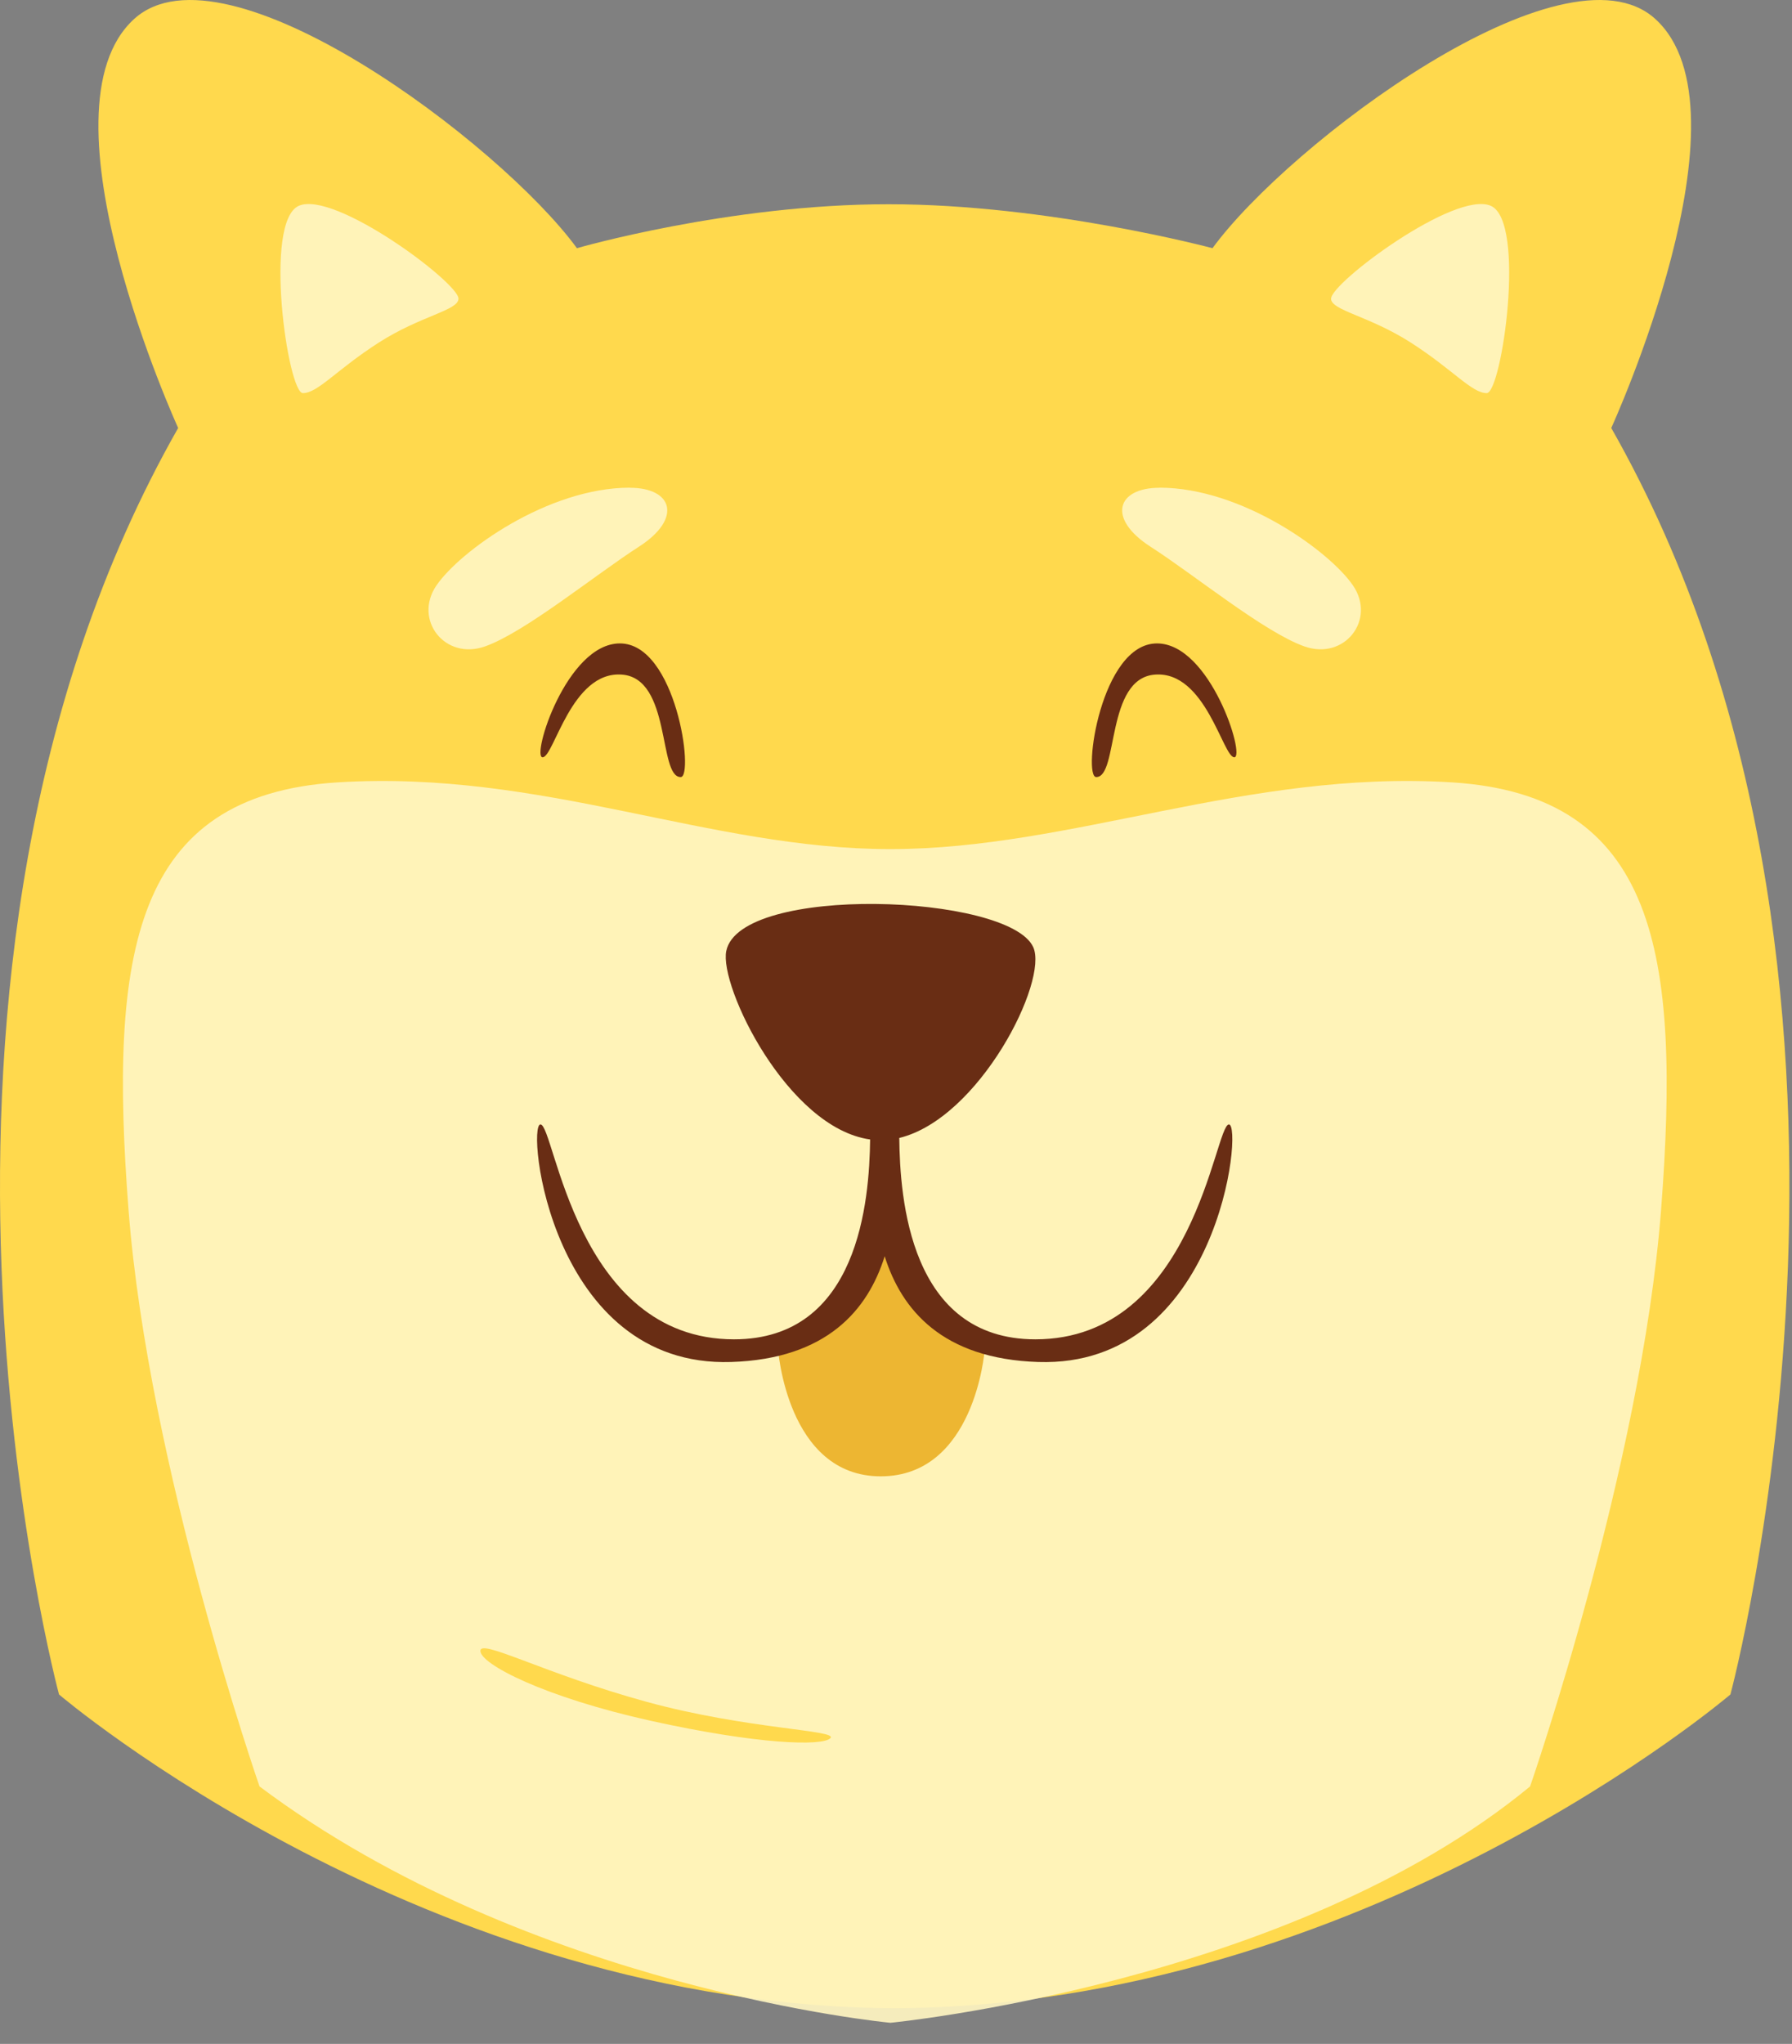 <svg width="57" height="65" viewBox="0 0 57 65" fill="none" xmlns="http://www.w3.org/2000/svg">
<rect x="0" y="0" width="57" height="65" fill="#808080" stroke="none"/>
<path d="M28.601 63.865C13.57 63.865 1.877 53.887 1.877 53.887C1.877 53.887 -4.263 31.068 5.667 13.611C5.667 13.611 1.049 3.505 4.275 0.596C7.161 -2.006 15.911 4.555 18.351 7.893C18.351 7.893 23.174 6.495 28.261 6.495C33.348 6.495 38.567 7.893 38.567 7.893C41.007 4.555 49.758 -2.006 52.644 0.596C55.873 3.508 51.251 13.611 51.251 13.611C61.181 31.068 55.041 53.887 55.041 53.887C55.041 53.887 43.349 63.865 28.317 63.865" fill="#FFD94D"/>
<g style="mix-blend-mode:hard-light" opacity="0.92">
<path d="M20.035 15.512C21.402 15.512 21.711 16.492 20.325 17.385C18.935 18.277 16.706 20.105 15.428 20.557C14.151 21.009 13.14 19.709 13.881 18.62C14.625 17.531 17.419 15.509 20.035 15.509V15.512Z" fill="#FFF5C1"/>
<path d="M36.883 15.512C35.516 15.512 35.207 16.492 36.594 17.385C37.983 18.277 40.212 20.105 41.49 20.557C42.767 21.009 43.778 19.709 43.037 18.62C42.293 17.531 39.499 15.509 36.883 15.509V15.512Z" fill="#FFF5C1"/>
<path d="M42.338 9.498C42.338 9.875 43.536 10.037 44.878 10.897C46.22 11.758 46.813 12.502 47.29 12.502C47.767 12.502 48.556 7.045 47.419 6.545C46.279 6.048 42.34 8.99 42.34 9.496L42.338 9.498Z" fill="#FFF5C1"/>
<path d="M28.32 64.328C28.32 64.328 16.852 63.258 8.255 56.812C8.255 56.812 4.721 46.652 4.089 38.483C3.457 30.313 4.235 25.282 10.751 24.88C17.267 24.479 22.54 27.003 28.32 27.003C34.101 27.003 39.657 24.479 46.173 24.88C52.689 25.282 53.466 30.313 52.835 38.483C52.203 46.652 48.669 56.812 48.669 56.812C41.046 63.095 28.326 64.328 28.326 64.328H28.32Z" fill="#FFF5C1"/>
<path d="M14.583 9.498C14.583 9.875 13.384 10.037 12.045 10.897C10.703 11.758 10.111 12.502 9.634 12.502C9.156 12.502 8.368 7.045 9.505 6.545C10.644 6.048 14.583 8.99 14.583 9.496V9.498Z" fill="#FFF5C1"/>
</g>
<path d="M24.746 42.885C24.746 42.885 25.024 46.95 28.014 46.95C31.004 46.95 31.316 42.966 31.316 42.966C31.316 42.966 28.854 41.402 28.258 39.047C28.258 39.047 27.888 42.056 24.743 42.885H24.746Z" fill="#EDB632"/>
<path d="M39.09 35.759C38.638 35.759 37.986 42.593 32.933 42.593C28.924 42.593 28.626 38.087 28.604 36.189C31.15 35.574 33.362 31.195 32.863 30.116C32.079 28.426 23.539 28.115 23.101 30.243C22.871 31.36 25.047 35.872 27.677 36.237C27.652 38.163 27.323 42.593 23.348 42.593C18.295 42.593 17.643 35.759 17.191 35.759C16.739 35.759 17.509 43.499 23.256 43.314C26.307 43.216 27.607 41.652 28.14 39.951C28.674 41.652 29.974 43.216 33.025 43.314C38.769 43.499 39.541 35.759 39.09 35.759Z" fill="#692D14"/>
<path d="M15.28 52.5C15.28 52.924 17.321 53.977 20.712 54.727C24.103 55.476 26.153 55.538 26.414 55.277C26.675 55.016 23.764 54.999 20.552 54.117C17.34 53.236 15.28 52.104 15.28 52.5Z" fill="#FFD94D"/>
<path d="M34.87 24.712C35.586 24.712 35.162 21.565 36.742 21.453C38.351 21.338 38.898 24.083 39.261 24.083C39.623 24.083 38.5 20.462 36.801 20.462C35.01 20.462 34.435 24.712 34.867 24.712H34.87Z" fill="#692D14"/>
<path d="M21.649 24.712C20.934 24.712 21.358 21.565 19.777 21.453C18.168 21.338 17.621 24.083 17.259 24.083C16.896 24.083 18.02 20.462 19.718 20.462C21.509 20.462 22.085 24.712 21.652 24.712H21.649Z" fill="#692D14"/>
</svg>
